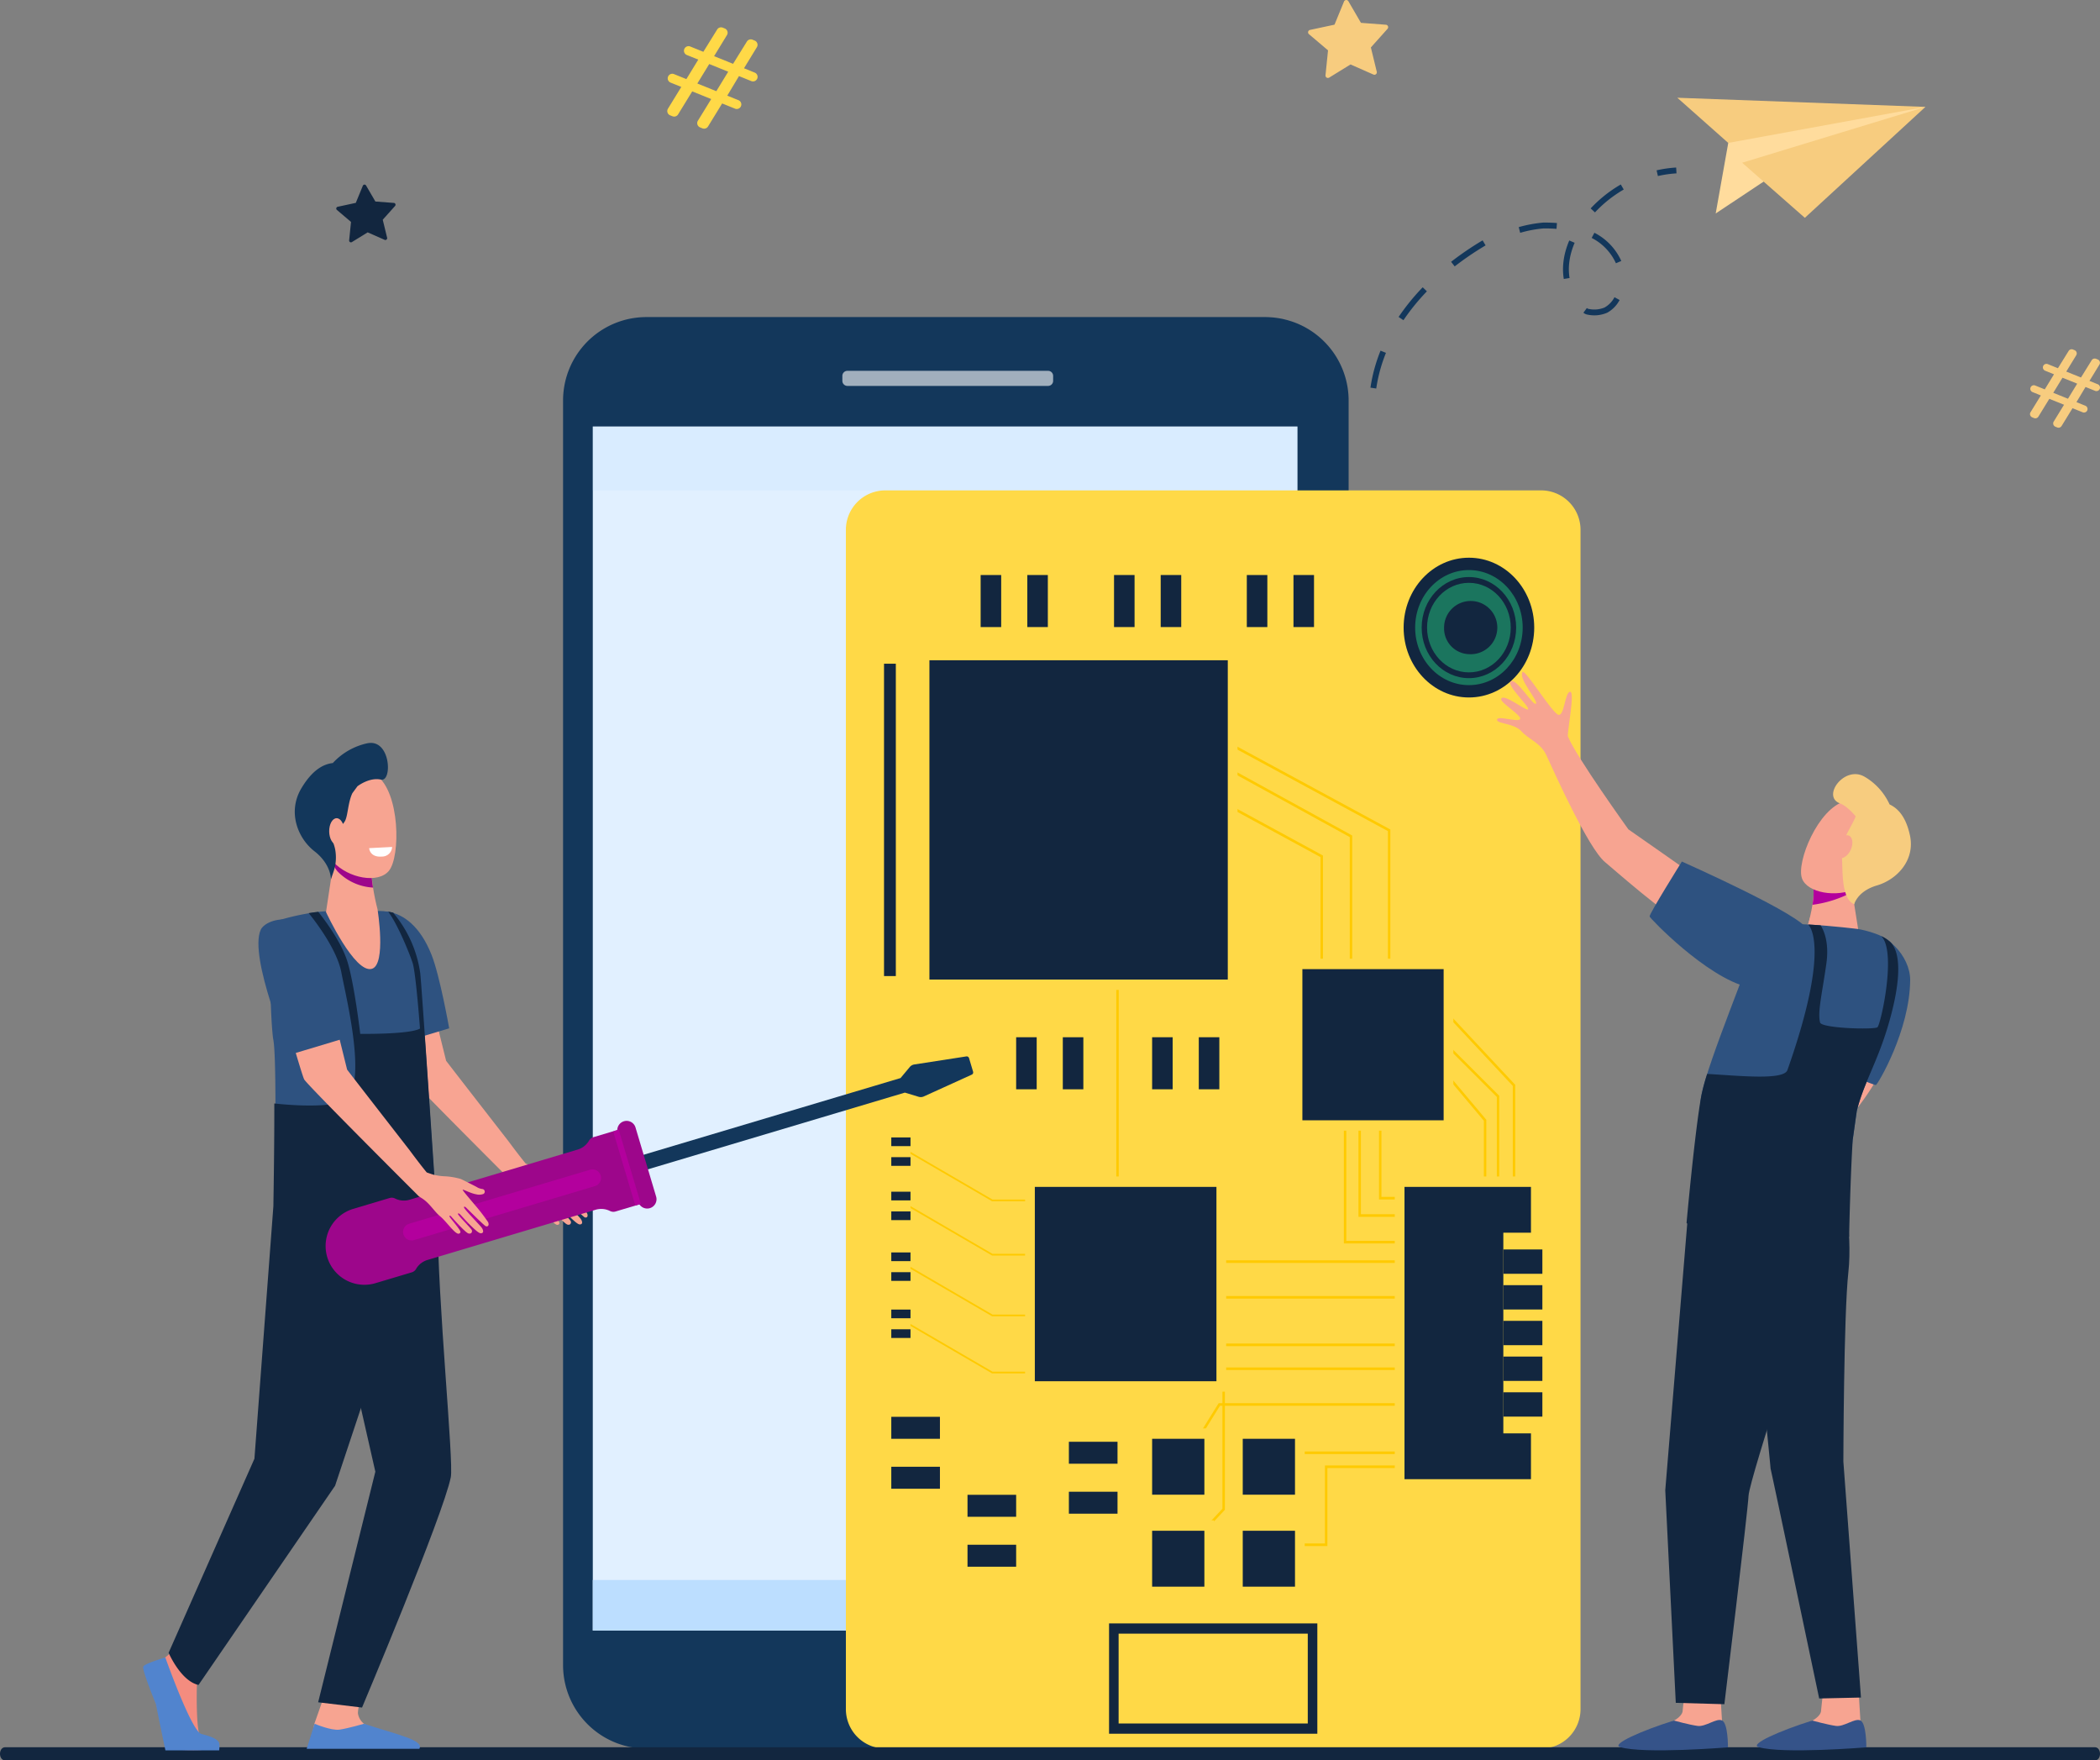 <svg xmlns="http://www.w3.org/2000/svg" width="450.815" height="377.873" viewBox="0 0 450.815 377.873">
  <rect x="0" y="0" width="450.815" height="377.873" fill="#808080" stroke="none"/>
  <g id="Grupo_81636" data-name="Grupo 81636" transform="translate(-895.049 -125)">
    <g id="Group_28_" data-name="Group (28)" transform="translate(894.051 124.795)">
      <path id="Trazado_114715" data-name="Trazado 114715" d="M358.072,114.034l-.039-.013c-.36-.13-.726-.244-1.095-.351-.126-.037-.251-.073-.378-.107s-.269-.066-.4-.1-.274-.066-.413-.1-.263-.053-.392-.078c-.146-.027-.295-.054-.443-.08-.125-.021-.253-.041-.379-.059-.159-.023-.322-.043-.483-.062-.119-.014-.235-.027-.354-.039-.185-.019-.369-.03-.557-.043l-.294-.021c-.288-.014-.575-.023-.865-.023H219.159c-.31,0-.616.007-.922.023q-.916.048-1.807.182-.445.069-.883.158a17.9,17.9,0,0,0-14.3,17.547V402.32a17.915,17.915,0,0,0,11.814,16.844c.03.011.062.021.091.032.342.121.689.231,1.04.333.126.036.253.073.381.107s.269.066.4.1.274.066.413.1.263.053.392.077c.148.028.295.055.442.08.126.021.253.041.379.059.159.023.321.044.483.062.118.014.235.027.353.039.185.018.37.03.557.043.1.007.2.014.294.018.285.014.575.023.864.023H351.975a17.908,17.908,0,0,0,17.911-17.912V130.878A17.916,17.916,0,0,0,358.072,114.034Z" transform="translate(-79.373 -44.694)" fill="#13375b"/>
      <path id="Trazado_114716" data-name="Trazado 114716" d="M363.09,151.866H211.818V410.307H363.09Z" transform="translate(-83.563 -60.114)" fill="#e1f0ff"/>
      <path id="Trazado_114717" data-name="Trazado 114717" d="M301.658,132.071H344.74a1.085,1.085,0,0,1,1.083,1.084v1.07a1.085,1.085,0,0,1-1.083,1.084H301.658a1.085,1.085,0,0,1-1.083-1.084v-1.07A1.085,1.085,0,0,1,301.658,132.071Z" transform="translate(-118.744 -52.268)" fill="#fff" opacity="0.6"/>
      <path id="Trazado_114718" data-name="Trazado 114718" d="M363.09,151.866H211.818V165.58H363.09Z" transform="translate(-83.563 -60.114)" fill="#bcdeff" opacity="0.2"/>
      <path id="Trazado_114719" data-name="Trazado 114719" d="M363.09,562.051H211.818v10.842H363.09Z" transform="translate(-83.563 -222.7)" fill="#bcdeff"/>
      <path id="Trazado_114720" data-name="Trazado 114720" d="M613.862,45.949l-2.694,15.142,11.167-7.423,33.859-15.455-25.716,1.214s-13.187,2.594-13.922,3.2A31.8,31.8,0,0,0,613.862,45.949Z" transform="translate(-241.854 -15.065)" fill="#ffdc9d"/>
      <path id="Trazado_114721" data-name="Trazado 114721" d="M597.518,34.963l53.268,1.962L608.451,44.66Z" transform="translate(-236.444 -13.777)" fill="#f7cc7f"/>
      <path id="Trazado_114722" data-name="Trazado 114722" d="M634.033,62.026,620.574,50.2l39.35-11.99Z" transform="translate(-245.583 -15.065)" fill="#f7cc7f"/>
      <path id="Trazado_114723" data-name="Trazado 114723" d="M488.561,108.354a33.624,33.624,0,0,1,.851-3.608c.322-1.095.705-2.2,1.141-3.272l1.163.47c-.419,1.036-.789,2.1-1.1,3.155a32.8,32.8,0,0,0-.819,3.474c-.062.34-.116.682-.167,1.024l-1.243-.182c.052-.361.112-.719.173-1.063Zm5.872-14.122a47.837,47.837,0,0,1,5.171-6.362l.9.869a46.453,46.453,0,0,0-5.037,6.2l-1.04-.7Zm39.877-.746c-.071-.05-.141-.1-.21-.15l.741-1.013c.062.045.121.089.173.126a.793.793,0,0,0,.126.045,5.774,5.774,0,0,0,3.5-.281A5.321,5.321,0,0,0,540.773,90l1.1.6a6.639,6.639,0,0,1-2.637,2.715,6.979,6.979,0,0,1-4.451.379,1.609,1.609,0,0,1-.474-.212ZM505.7,82.4a65.632,65.632,0,0,1,6.764-4.6l.641,1.079a64.035,64.035,0,0,0-6.634,4.51Zm24.032,1.077a15.268,15.268,0,0,1,.618-3.661,18.1,18.1,0,0,1,.718-1.991l1.154.493a17.04,17.04,0,0,0-.668,1.852,14.056,14.056,0,0,0-.568,3.36,11.648,11.648,0,0,0,.144,2.352l-1.239.2A12.819,12.819,0,0,1,529.735,83.48Zm6.3-6.12-.155-.082.584-1.111.168.089a12.617,12.617,0,0,1,5.607,5.97l-1.154.491a11.352,11.352,0,0,0-5.048-5.356Zm-15.822-2.4a28.818,28.818,0,0,1,5.313-.979c1.038,0,1.987.027,2.9.1l-.094,1.252c-.883-.066-1.8-.1-2.8-.091a25.793,25.793,0,0,0-5,.94l-.313-1.216Zm15.45-4.017A28.077,28.077,0,0,1,542.13,65.8l.63,1.086a26.864,26.864,0,0,0-6.175,4.911Z" transform="translate(-193.188 -26)" fill="#13375b"/>
      <path id="Trazado_114724" data-name="Trazado 114724" d="M590.43,61.606a24.124,24.124,0,0,1,3.992-.573l-.071-1.252a25.394,25.394,0,0,0-4.2.6Z" transform="translate(-233.524 -23.614)" fill="#13375b"/>
      <path id="Trazado_114725" data-name="Trazado 114725" d="M133.217,70.425l-2.653,2.965.94,3.867a.388.388,0,0,1-.534.447L127.329,76.1l-3.388,2.087a.387.387,0,0,1-.589-.37l.4-3.958-3.031-2.575a.388.388,0,0,1,.169-.675l3.889-.839,1.513-3.68a.387.387,0,0,1,.693-.048l2,3.438,3.967.3a.388.388,0,0,1,.26.646Z" transform="translate(-47.401 -26.019)" fill="#12263f"/>
      <path id="Trazado_114726" data-name="Trazado 114726" d="M483.268,6.388l-3.581,4,1.268,5.219a.524.524,0,0,1-.721.6l-4.914-2.169-4.572,2.82a.524.524,0,0,1-.8-.5l.543-5.345-4.1-3.477a.523.523,0,0,1,.228-.91L471.88,5.5,473.922.53a.524.524,0,0,1,.937-.064l2.7,4.642,5.356.406a.524.524,0,0,1,.351.871Z" transform="translate(-184.399 0)" fill="#f7cc7f"/>
      <path id="Trazado_114727" data-name="Trazado 114727" d="M238.461,27.374l2.858-4.656-2.3-.931a.983.983,0,1,1,.737-1.823l2.653,1.072,2.555-4.181-2.459-.992a.983.983,0,0,1,.737-1.823l2.81,1.136,2.968-4.788a.985.985,0,0,1,1.2-.395l.429.173a.984.984,0,0,1,.47,1.426l-2.76,4.519,4.076,1.647,2.968-4.788a.986.986,0,0,1,1.2-.395l.468.189a.984.984,0,0,1,.47,1.426l-2.76,4.519,2.3.931a.983.983,0,0,1-.737,1.823L253.7,20.391l-2.516,4.2,2.459.992A.983.983,0,0,1,252.9,27.4l-2.811-1.136-3.031,4.939a.984.984,0,0,1-1.207.4l-.5-.2a.984.984,0,0,1-.47-1.426l2.858-4.656-4.076-1.647-3.032,4.939a.984.984,0,0,1-1.207.4l-.5-.2a.984.984,0,0,1-.47-1.426Zm10.375-3.741,2.555-4.181L247.316,17.8l-2.555,4.181,4.076,1.647Z" transform="translate(-94.064 -3.852)" fill="#ffd947"/>
      <path id="Trazado_114728" data-name="Trazado 114728" d="M723.055,137.919l2.215-3.608-1.784-.721a.762.762,0,0,1,.57-1.414l2.057.831,1.981-3.239L726.189,129a.762.762,0,1,1,.57-1.414l2.179.881,2.3-3.712a.762.762,0,0,1,.933-.305l.333.135a.763.763,0,0,1,.365,1.1l-2.139,3.5,3.157,1.275,2.3-3.711a.763.763,0,0,1,.933-.306l.363.146a.763.763,0,0,1,.365,1.1l-2.139,3.5,1.784.721a.762.762,0,1,1-.57,1.414l-2.058-.83-1.95,3.253,1.905.768a.762.762,0,0,1-.57,1.414l-2.179-.88-2.35,3.825a.761.761,0,0,1-.935.308l-.388-.157a.763.763,0,0,1-.365-1.106l2.215-3.609-3.157-1.275-2.349,3.825a.763.763,0,0,1-.936.308l-.387-.157a.763.763,0,0,1-.365-1.106Zm8.039-2.9,1.98-3.239-3.157-1.275-1.98,3.239Z" transform="translate(-286.157 -49.224)" fill="#f7cc7f"/>
      <path id="Trazado_114729" data-name="Trazado 114729" d="M451.072,174.586H310.292a8.463,8.463,0,0,0-8.463,8.463V436.192a8.463,8.463,0,0,0,8.463,8.463h140.78a8.463,8.463,0,0,0,8.464-8.463V183.049A8.464,8.464,0,0,0,451.072,174.586Z" transform="translate(-119.241 -69.12)" fill="#ffd947"/>
      <path id="Trazado_114730" data-name="Trazado 114730" d="M317.926,236.22h-2.534v67.046h2.534Z" transform="translate(-124.617 -93.55)" fill="#12263f"/>
      <path id="Trazado_114731" data-name="Trazado 114731" d="M355.685,420.271H341.978l-.041-.023-17.984-10.464.167-.326L342.064,419.9h13.621Z" transform="translate(-128.01 -162.216)" fill="#ffca00"/>
      <path id="Trazado_114732" data-name="Trazado 114732" d="M355.685,439.569H341.978l-.041-.023-17.984-10.464.167-.328L342.064,439.2h13.621Z" transform="translate(-128.01 -169.865)" fill="#ffca00"/>
      <path id="Trazado_114733" data-name="Trazado 114733" d="M355.685,461.167H341.978l-.041-.023L323.952,450.68l.167-.328L342.064,460.8h13.621Z" transform="translate(-128.01 -178.426)" fill="#ffca00"/>
      <path id="Trazado_114734" data-name="Trazado 114734" d="M355.685,481.481H341.978l-.041-.021-17.984-10.466.167-.327,17.946,10.441h13.621Z" transform="translate(-128.01 -186.478)" fill="#ffca00"/>
      <path id="Trazado_114735" data-name="Trazado 114735" d="M322.1,427.065h-4.124v2.37H322.1Z" transform="translate(-125.642 -169.195)" fill="#ffd947"/>
      <path id="Trazado_114736" data-name="Trazado 114736" d="M322.1,423.974h-4.124v1.863H322.1Z" transform="translate(-125.642 -167.97)" fill="#12263f"/>
      <path id="Trazado_114737" data-name="Trazado 114737" d="M322.1,430.991h-4.124v1.864H322.1Z" transform="translate(-125.642 -170.752)" fill="#12263f"/>
      <path id="Trazado_114738" data-name="Trazado 114738" d="M322.1,448.659h-4.124v2.37H322.1Z" transform="translate(-125.642 -177.755)" fill="#ffd947"/>
      <path id="Trazado_114739" data-name="Trazado 114739" d="M322.1,445.571h-4.124v1.864H322.1Z" transform="translate(-125.642 -176.531)" fill="#12263f"/>
      <path id="Trazado_114740" data-name="Trazado 114740" d="M322.1,452.589h-4.124v1.864H322.1Z" transform="translate(-125.642 -179.312)" fill="#12263f"/>
      <path id="Trazado_114741" data-name="Trazado 114741" d="M322.1,468.975h-4.124v2.37H322.1Z" transform="translate(-125.642 -185.807)" fill="#ffd947"/>
      <path id="Trazado_114742" data-name="Trazado 114742" d="M322.1,465.888h-4.124v1.863H322.1Z" transform="translate(-125.642 -184.584)" fill="#12263f"/>
      <path id="Trazado_114743" data-name="Trazado 114743" d="M322.1,472.9h-4.124v1.863H322.1Z" transform="translate(-125.642 -187.364)" fill="#12263f"/>
      <path id="Trazado_114744" data-name="Trazado 114744" d="M322.1,407.765h-4.124v2.37H322.1Z" transform="translate(-125.642 -161.545)" fill="#ffd947"/>
      <path id="Trazado_114745" data-name="Trazado 114745" d="M322.1,404.677h-4.124v1.864H322.1Z" transform="translate(-125.642 -160.321)" fill="#12263f"/>
      <path id="Trazado_114746" data-name="Trazado 114746" d="M322.1,411.691h-4.124v1.864H322.1Z" transform="translate(-125.642 -163.102)" fill="#12263f"/>
      <path id="Trazado_114747" data-name="Trazado 114747" d="M462.677,326.108h-.522V287.171l-28.741-15.8.239-.495,29.024,15.954Z" transform="translate(-171.398 -107.286)" fill="#ffca00"/>
      <path id="Trazado_114748" data-name="Trazado 114748" d="M464.714,408.2H398V326.28h.523v81.362h66.188Z" transform="translate(-157.362 -129.247)" fill="#ffca00"/>
      <path id="Trazado_114749" data-name="Trazado 114749" d="M469.762,477.962H410.739v.559h59.023Z" transform="translate(-162.41 -189.369)" fill="#ffca00"/>
      <path id="Trazado_114750" data-name="Trazado 114750" d="M486.7,516.346H453.477v.559H486.7Z" transform="translate(-179.35 -204.584)" fill="#ffca00"/>
      <path id="Trazado_114751" data-name="Trazado 114751" d="M422.762,511.192l-.436-.31,7.292-11.718h44.737v.559H429.9Z" transform="translate(-167.003 -197.773)" fill="#ffca00"/>
      <path id="Trazado_114752" data-name="Trazado 114752" d="M464.82,538.617H452.26v-.559H464.3V521.316h20.684v.559H464.82Z" transform="translate(-178.868 -206.554)" fill="#ffca00"/>
      <path id="Trazado_114753" data-name="Trazado 114753" d="M422.752,525.817l-.37-.394,8.066-8.632V486.465h43.929v.559H430.971v30Z" transform="translate(-167.025 -192.74)" fill="#ffca00"/>
      <path id="Trazado_114754" data-name="Trazado 114754" d="M478.829,448.372H433.614v.558h45.215Z" transform="translate(-171.477 -177.641)" fill="#ffca00"/>
      <path id="Trazado_114755" data-name="Trazado 114755" d="M501.324,416.745h-17.2V392.131h.522v24.055h16.68Z" transform="translate(-191.497 -155.349)" fill="#ffca00"/>
      <path id="Trazado_114756" data-name="Trazado 114756" d="M498.1,423.158H478.929V393.907h.523V422.6H498.1Z" transform="translate(-189.438 -156.052)" fill="#ffca00"/>
      <path id="Trazado_114757" data-name="Trazado 114757" d="M499.185,413.02h-7.758V392.131h.522v20.33h7.236Z" transform="translate(-194.392 -155.349)" fill="#ffca00"/>
      <path id="Trazado_114758" data-name="Trazado 114758" d="M521.107,409.166h-.522V388.827L508.2,374.093l.388-.374,12.521,14.894Z" transform="translate(-201.04 -148.051)" fill="#ffca00"/>
      <path id="Trazado_114759" data-name="Trazado 114759" d="M527.325,397.131H526.8v-24.1l-18.589-19.89.37-.4,18.742,20.056Z" transform="translate(-201.046 -139.739)" fill="#ffca00"/>
      <path id="Trazado_114760" data-name="Trazado 114760" d="M524.764,403.9h-.523V380.929L510.4,367.106l.356-.409,14.007,13.988Z" transform="translate(-201.913 -145.267)" fill="#ffca00"/>
      <path id="Trazado_114761" data-name="Trazado 114761" d="M456.4,328.139h-.522V296.65l-22.465-12.214.235-.5L456.4,296.307Z" transform="translate(-171.399 -112.464)" fill="#ffca00"/>
      <path id="Trazado_114762" data-name="Trazado 114762" d="M471.276,317.109h-.523V282.5l-36.312-19.666.235-.5,36.6,19.824Z" transform="translate(-171.805 -103.9)" fill="#ffca00"/>
      <g id="Grupo_81421" data-name="Grupo 81421" transform="translate(278.498 205.989)">
        <path id="Trazado_114763" data-name="Trazado 114763" d="M495.216,378.031V341.117h-34.5v36.914Z" transform="translate(-460.718 -341.117)" fill="#ffd947"/>
      </g>
      <path id="Trazado_114764" data-name="Trazado 114764" d="M494.5,344.824H464.176v32.445H494.5Z" transform="translate(-183.591 -136.597)" fill="#12263f"/>
      <g id="Grupo_81422" data-name="Grupo 81422" transform="translate(198.433 139.688)">
        <path id="Trazado_114765" data-name="Trazado 114765" d="M396.306,304.285v-73H328.078v73Z" transform="translate(-328.078 -231.28)" fill="#ffd947"/>
      </g>
      <path id="Trazado_114766" data-name="Trazado 114766" d="M395.591,234.988H331.54v68.535h64.051Z" transform="translate(-131.018 -93.061)" fill="#12263f"/>
      <g id="Grupo_81423" data-name="Grupo 81423" transform="translate(221.06 252.737)">
        <path id="Trazado_114767" data-name="Trazado 114767" d="M408.728,464.749V418.562H365.563v46.187Z" transform="translate(-365.563 -418.562)" fill="#ffd947"/>
      </g>
      <path id="Trazado_114768" data-name="Trazado 114768" d="M408.013,422.262H369.025v41.716h38.988Z" transform="translate(-145.876 -167.292)" fill="#12263f"/>
      <g id="Grupo_81424" data-name="Grupo 81424" transform="translate(246.239 306.808)">
        <path id="Trazado_114769" data-name="Trazado 114769" d="M422.671,524.608v-16.47H407.277v16.47Z" transform="translate(-407.277 -508.138)" fill="#ffd947"/>
      </g>
      <path id="Trazado_114770" data-name="Trazado 114770" d="M421.956,511.838H410.739v12h11.217Z" transform="translate(-162.41 -202.797)" fill="#12263f"/>
      <g id="Grupo_81425" data-name="Grupo 81425" transform="translate(265.693 306.808)">
        <path id="Trazado_114771" data-name="Trazado 114771" d="M454.9,524.608v-16.47H439.505v16.47Z" transform="translate(-439.505 -508.138)" fill="#ffd947"/>
      </g>
      <path id="Trazado_114772" data-name="Trazado 114772" d="M454.184,511.838H442.967v12h11.217Z" transform="translate(-175.184 -202.797)" fill="#12263f"/>
      <g id="Grupo_81426" data-name="Grupo 81426" transform="translate(246.239 326.547)">
        <path id="Trazado_114773" data-name="Trazado 114773" d="M422.671,557.309v-16.47H407.277v16.47Z" transform="translate(-407.277 -540.839)" fill="#ffd947"/>
      </g>
      <path id="Trazado_114774" data-name="Trazado 114774" d="M421.956,544.542H410.739v12h11.217Z" transform="translate(-162.41 -215.76)" fill="#12263f"/>
      <g id="Grupo_81427" data-name="Grupo 81427" transform="translate(265.693 326.549)">
        <path id="Trazado_114775" data-name="Trazado 114775" d="M454.9,557.313v-16.47H439.505v16.47Z" transform="translate(-439.505 -540.843)" fill="#ffd947"/>
      </g>
      <path id="Trazado_114776" data-name="Trazado 114776" d="M454.184,544.542H442.967v12h11.217Z" transform="translate(-175.184 -215.76)" fill="#12263f"/>
      <g id="Grupo_81428" data-name="Grupo 81428" transform="translate(300.415 252.737)">
        <path id="Trazado_114777" data-name="Trazado 114777" d="M497.027,485.768V418.562h31.33v14.3h-5.934v38.614h5.934v14.3Z" transform="translate(-497.027 -418.562)" fill="#ffd947"/>
      </g>
      <path id="Trazado_114778" data-name="Trazado 114778" d="M521.708,475.174V432.091h5.931v-9.829H500.489V485H527.64v-9.828Z" transform="translate(-197.984 -167.292)" fill="#12263f"/>
      <path id="Trazado_114779" data-name="Trazado 114779" d="M544.023,444.509h-8.381v5.224h8.381Z" transform="translate(-211.918 -176.11)" fill="#12263f"/>
      <path id="Trazado_114780" data-name="Trazado 114780" d="M544.023,457.207h-8.381v5.224h8.381Z" transform="translate(-211.918 -181.143)" fill="#12263f"/>
      <path id="Trazado_114781" data-name="Trazado 114781" d="M544.023,469.9h-8.381v5.224h8.381Z" transform="translate(-211.918 -186.176)" fill="#12263f"/>
      <path id="Trazado_114782" data-name="Trazado 114782" d="M544.023,482.6h-8.381v5.224h8.381Z" transform="translate(-211.918 -191.209)" fill="#12263f"/>
      <path id="Trazado_114783" data-name="Trazado 114783" d="M544.023,495.3h-8.381v5.224h8.381Z" transform="translate(-211.918 -196.242)" fill="#12263f"/>
      <path id="Trazado_114784" data-name="Trazado 114784" d="M514.2,228.528c7.742,0,14.017-6.715,14.017-15s-6.276-15-14.017-15-14.018,6.715-14.018,15S506.455,228.528,514.2,228.528Z" transform="translate(-197.861 -78.611)" fill="#12263f"/>
      <path id="Trazado_114785" data-name="Trazado 114785" d="M515.823,227.618c6.375,0,11.543-5.529,11.543-12.35s-5.168-12.35-11.543-12.35-11.543,5.53-11.543,12.35S509.448,227.618,515.823,227.618Z" transform="translate(-199.487 -80.35)" fill="#1b755e"/>
      <path id="Trazado_114786" data-name="Trazado 114786" d="M516.742,227.1c5.6,0,10.142-4.859,10.142-10.854S522.343,205.4,516.742,205.4s-10.142,4.86-10.142,10.854S511.141,227.1,516.742,227.1Z" transform="translate(-200.407 -81.332)" fill="#12263f"/>
      <path id="Trazado_114787" data-name="Trazado 114787" d="M517.5,226.678c4.961,0,8.983-4.3,8.983-9.611s-4.022-9.61-8.983-9.61-8.983,4.3-8.983,9.61S512.541,226.678,517.5,226.678Z" transform="translate(-201.167 -82.149)" fill="#1b755e"/>
      <path id="Trazado_114788" data-name="Trazado 114788" d="M519.9,225.335a5.714,5.714,0,1,0-5.326-5.7A5.523,5.523,0,0,0,519.9,225.335Z" transform="translate(-203.569 -84.716)" fill="#12263f"/>
      <path id="Trazado_114789" data-name="Trazado 114789" d="M328.42,511.838H317.977v6H328.42Z" transform="translate(-125.642 -202.797)" fill="#ffd947"/>
      <path id="Trazado_114790" data-name="Trazado 114790" d="M328.42,504.023H317.977v4.717H328.42Z" transform="translate(-125.642 -199.699)" fill="#12263f"/>
      <path id="Trazado_114791" data-name="Trazado 114791" d="M328.42,521.781H317.977V526.5H328.42Z" transform="translate(-125.642 -206.738)" fill="#12263f"/>
      <path id="Trazado_114792" data-name="Trazado 114792" d="M355.524,539.573H345.081v6h10.443Z" transform="translate(-136.385 -213.79)" fill="#ffd947"/>
      <path id="Trazado_114793" data-name="Trazado 114793" d="M355.524,531.758H345.081v4.717h10.443Z" transform="translate(-136.385 -210.693)" fill="#12263f"/>
      <path id="Trazado_114794" data-name="Trazado 114794" d="M355.524,549.512H345.081v4.717h10.443Z" transform="translate(-136.385 -217.73)" fill="#12263f"/>
      <path id="Trazado_114795" data-name="Trazado 114795" d="M391.576,520.715H381.133v6h10.443Z" transform="translate(-150.675 -206.316)" fill="#ffd947"/>
      <path id="Trazado_114796" data-name="Trazado 114796" d="M391.576,512.9H381.133v4.717h10.443Z" transform="translate(-150.675 -203.218)" fill="#12263f"/>
      <path id="Trazado_114797" data-name="Trazado 114797" d="M391.576,530.658H381.133v4.717h10.443Z" transform="translate(-150.675 -210.257)" fill="#12263f"/>
      <path id="Trazado_114798" data-name="Trazado 114798" d="M375.3,380.217V369.044H369.69v11.173Z" transform="translate(-146.139 -146.197)" fill="#ffd947"/>
      <path id="Trazado_114799" data-name="Trazado 114799" d="M383.385,380.221V369.048h-4.409v11.173Z" transform="translate(-149.82 -146.199)" fill="#12263f"/>
      <path id="Trazado_114800" data-name="Trazado 114800" d="M366.791,380.217V369.044h-4.41v11.173Z" transform="translate(-143.242 -146.197)" fill="#12263f"/>
      <path id="Trazado_114801" data-name="Trazado 114801" d="M423.651,380.221V369.048h-5.607v11.173Z" transform="translate(-165.305 -146.199)" fill="#ffd947"/>
      <path id="Trazado_114802" data-name="Trazado 114802" d="M431.742,380.217V369.044h-4.409v11.173Z" transform="translate(-168.987 -146.197)" fill="#12263f"/>
      <path id="Trazado_114803" data-name="Trazado 114803" d="M415.149,380.217V369.044h-4.41v11.173Z" transform="translate(-162.41 -146.197)" fill="#12263f"/>
      <path id="Trazado_114804" data-name="Trazado 114804" d="M362.667,215.856V204.683H357.06v11.173Z" transform="translate(-141.133 -81.049)" fill="#ffd947"/>
      <path id="Trazado_114805" data-name="Trazado 114805" d="M370.758,215.852V204.679h-4.409v11.173Z" transform="translate(-144.815 -81.048)" fill="#12263f"/>
      <path id="Trazado_114806" data-name="Trazado 114806" d="M354.165,215.856V204.683h-4.41v11.173Z" transform="translate(-138.238 -81.049)" fill="#12263f"/>
      <path id="Trazado_114807" data-name="Trazado 114807" d="M410.107,215.856V204.683H404.5v11.173Z" transform="translate(-159.937 -81.049)" fill="#ffd947"/>
      <path id="Trazado_114808" data-name="Trazado 114808" d="M418.195,215.852V204.679h-4.409v11.173Z" transform="translate(-163.617 -81.048)" fill="#12263f"/>
      <path id="Trazado_114809" data-name="Trazado 114809" d="M401.6,215.852V204.679h-4.409v11.173Z" transform="translate(-157.04 -81.048)" fill="#12263f"/>
      <path id="Trazado_114810" data-name="Trazado 114810" d="M457.327,215.856V204.683H451.72v11.173Z" transform="translate(-178.654 -81.049)" fill="#ffd947"/>
      <path id="Trazado_114811" data-name="Trazado 114811" d="M465.417,215.852V204.679h-4.409v11.173Z" transform="translate(-182.335 -81.048)" fill="#12263f"/>
      <path id="Trazado_114812" data-name="Trazado 114812" d="M448.823,215.856V204.683h-4.409v11.173Z" transform="translate(-175.758 -81.049)" fill="#12263f"/>
      <g id="Grupo_81429" data-name="Grupo 81429" transform="translate(313.541 175.946)">
        <path id="Trazado_114813" data-name="Trazado 114813" d="M528.983,315.681V291.346H518.772v24.335Z" transform="translate(-518.772 -291.346)" fill="#ffd947"/>
      </g>
      <path id="Trazado_114814" data-name="Trazado 114814" d="M528.264,295.045H522.23V314.91h6.034Z" transform="translate(-206.602 -116.866)" fill="#ffd947"/>
      <g id="Grupo_81430" data-name="Grupo 81430" transform="translate(313.541 155.5)">
        <path id="Trazado_114815" data-name="Trazado 114815" d="M528.983,271.143V257.474H518.772v13.669Z" transform="translate(-518.772 -257.474)" fill="#ffd947"/>
      </g>
      <path id="Trazado_114816" data-name="Trazado 114816" d="M528.264,259.552H522.23v11.157h6.034Z" transform="translate(-206.602 -102.798)" fill="#ffd947"/>
      <path id="Trazado_114817" data-name="Trazado 114817" d="M440.135,601.165H395.422V577.489h44.713Zm-42.66-2.2h40.607V579.686H397.475Z" transform="translate(-156.339 -228.819)" fill="#12263f"/>
      <path id="Trazado_114818" data-name="Trazado 114818" d="M438.922,583.754H401.28v16.11h37.642Z" transform="translate(-158.661 -231.303)" fill="#ffd947"/>
      <path id="Trazado_114819" data-name="Trazado 114819" d="M2.124,621.511H450.688c1.5,0,1.5,2.836,0,2.836H2.124C.623,624.347.623,621.511,2.124,621.511Z" transform="translate(0 -246.268)" fill="#12263f"/>
      <path id="Trazado_114820" data-name="Trazado 114820" d="M533.393,249.358c.171-.927,4.286.6,4.932-.069s-4.262-3.554-4.045-4.343c.4-1.451,5.571,2.833,5.794,2.176s-4.891-5.335-3.677-5.988,4.8,5.406,5.354,4.809-3.839-5.333-2.881-6.788c.513-.778,6.485,9.049,7.749,9.188s1.33-4.854,2.459-4.955-.721,8.951-.454,9.615c1.74,4.3,12.972,19.922,12.972,19.922s13.227,9.216,17.851,12.546c1.4,3.025-4.321,7.16-2.763,10.078-8.089-4.968-17.784-13.681-20.1-15.592-3.6-2.968-10.918-19.276-12.617-22.983-1.207-2.632-3.767-3.346-5.347-5.112s-5.4-1.581-5.224-2.509Z" transform="translate(-211.024 -94.695)" fill="#f7a491"/>
      <path id="Trazado_114821" data-name="Trazado 114821" d="M661.664,381.743a5.818,5.818,0,0,1-.616,1.492,56.634,56.634,0,0,1-5.885,7.829l-3.18-7.167s.518-2.252,1.419-5.468c3.072.8,6,1.266,8.262,3.312Z" transform="translate(-258.032 -149.917)" fill="#f8a492"/>
      <path id="Trazado_114822" data-name="Trazado 114822" d="M637.807,357.166s17.743,7.64,18.315,7.493c.369-.094,7.277-11.657,7.352-22.531.034-5.023-5.18-11.064-11-9.869-2.929.6-2.883,1.417-7.218,7.715s-7.448,17.191-7.448,17.191Z" transform="translate(-252.413 -131.556)" fill="#2e5280"/>
      <path id="Trazado_114823" data-name="Trazado 114823" d="M605.875,600.556s.42,6.969.424,6.983a38.053,38.053,0,0,1,.764,3.876c0,3.02-14.346-2.564-11.132-3.9.292-.121,1.816-1.038,1.912-2.067.148-1.586.523-4.79.523-4.79l7.511-.1Z" transform="translate(-235.629 -237.962)" fill="#f7a491"/>
      <path id="Trazado_114824" data-name="Trazado 114824" d="M588.485,611.948s3.367.924,5.094,1.154,4-1.716,5.219-1.189c1.344.579,1.291,5.785,1.291,5.785s-18.062,1.482-23.143-.05C574.935,617.041,581.6,614.1,588.485,611.948Z" transform="translate(-228.146 -242.428)" fill="#355389"/>
      <path id="Trazado_114825" data-name="Trazado 114825" d="M652.672,313.129l1.626,10.288s-6.2,4.978-9.811,3.926c-3.031-.881-.954-4.845-.954-4.845s1.615-5.491,1.12-8.37S652.672,313.129,652.672,313.129Z" transform="translate(-254.408 -123.795)" fill="#f7a491"/>
      <path id="Trazado_114826" data-name="Trazado 114826" d="M652.588,316.243a25.327,25.327,0,0,1-7.015,1.977,13.666,13.666,0,0,0,.164-4.088c-.228-1.327,1.462-1.642,3.349-1.6,2.468.212,4.669.6,4.669.6l.313,1.978a5.117,5.117,0,0,1-1.48,1.134Z" transform="translate(-255.491 -123.798)" fill="#b3009d"/>
      <path id="Trazado_114827" data-name="Trazado 114827" d="M659.966,290.24c.255,0-2.45,11.492-6.638,13.471s-10.432.946-11.6-2.149c-1.3-3.424,3.431-15.147,9.321-16.637s8.919,5.315,8.919,5.315Z" transform="translate(-253.88 -112.771)" fill="#f7a491"/>
      <path id="Trazado_114828" data-name="Trazado 114828" d="M659.646,276.023a13.2,13.2,0,0,1,5.4,5.963c1.569.744,3.47,2.357,4.382,6.7,1.123,5.338-2.865,9.453-7.09,10.691s-4.88,4.036-4.88,4.036l-.479-3.009a11.9,11.9,0,0,1,2.354-3.933c1.414-1.312-.671-3.223-.854-4.781-.141-1.2.744-3.531.552-5.5,0,0-2.348-3.558-4.663-4.437-3.946-1.5.99-8.2,5.281-5.724Z" transform="translate(-258.405 -109.113)" fill="#f7cc7f"/>
      <path id="Trazado_114829" data-name="Trazado 114829" d="M655.1,600.556s.42,6.969.424,6.983a38.036,38.036,0,0,1,.764,3.876c0,3.02-14.346-2.564-11.132-3.9.292-.121,1.816-1.038,1.912-2.067.148-1.586.522-4.79.522-4.79l7.512-.1Z" transform="translate(-255.14 -237.962)" fill="#f7a491"/>
      <path id="Trazado_114830" data-name="Trazado 114830" d="M637.7,611.948s3.367.924,5.094,1.154,4-1.716,5.219-1.189c1.344.579,1.291,5.785,1.291,5.785s-18.062,1.482-23.143-.05C624.154,617.041,630.82,614.1,637.7,611.948Z" transform="translate(-247.655 -242.428)" fill="#355389"/>
      <path id="Trazado_114831" data-name="Trazado 114831" d="M643.59,417.742s2.432,11.755,1.44,20.668-1.068,40.573-1.068,40.573l3.78,50.658-8.972.2S628.13,479.2,628.329,480.5s-3.568-35.65-3.568-35.65l12.683-28.223,6.143,1.113Z" transform="translate(-247.242 -165.06)" fill="#12263f"/>
      <path id="Trazado_114832" data-name="Trazado 114832" d="M628.719,414.989s1.586,10.585-.4,15.227-17,50.188-17.2,53.9-5.192,44.761-5.192,44.761l-10.432-.295-2.256-45.635,4.727-57.358,4.587-14.5Z" transform="translate(-234.751 -162.864)" fill="#12263f"/>
      <path id="Trazado_114833" data-name="Trazado 114833" d="M654.756,328.382a9.366,9.366,0,0,1-4.971,1.492c-2.4-.2-5.792-2.409-5.792-2.409l.472-1.6s6.207-.9,6.365-.808,3.928,3.321,3.928,3.321Z" transform="translate(-254.865 -128.76)" fill="#f7a491"/>
      <path id="Trazado_114834" data-name="Trazado 114834" d="M605.822,365.647c1.368-7.45,11.3-30.638,12.088-34.908.386-2.076,5.739-2.124,10.84-1.852,5.386.285,10.737.967,10.737.967s4.768.782,6.866,2.749,2.655,7.4-.36,17.725c-2.382,8.148-5.334,12.622-6.793,18.555-.3,1.991-.55,3.956-.885,6.248-.536,8.874-11.531,8.335-11.531,8.335s-9.364,11.486-19.075,3.317c0,0-3.289-13.5-1.886-21.137Z" transform="translate(-239.597 -130.234)" fill="#2e5280"/>
      <path id="Trazado_114835" data-name="Trazado 114835" d="M594.589,306.572s-7.006,11.2-6.928,11.786c.05.379,12.22,13.053,21.126,15.175,4.925,1.172,13.34-7.932,12.759-12.22C621.142,318.34,594.589,306.572,594.589,306.572Z" transform="translate(-232.537 -121.435)" fill="#2e5280"/>
      <path id="Trazado_114836" data-name="Trazado 114836" d="M644.5,332.681a7.6,7.6,0,0,0-1.921-1.241c3.406,3.244-.089,19.023-.8,19.575s-12.01.244-12.316-1.027c-.552-2.29.395-5.922,1.341-12.553.639-4.472-.445-7.074-1.218-8.3-.878-.066-1.784-.126-2.689-.173,0,0,5.176,4-4.439,31.238-.79,2.236-10.2,1.236-17.23.831a41.474,41.474,0,0,0-1.257,4.692c-1.4,7.635-3.171,27.294-3.171,27.294,9.711,8.169,34.9,2.936,34.9,2.936s.232-11.871.768-20.745c.336-2.3.589-4.259.886-6.248,1.459-5.934,4.411-10.407,6.793-18.555,3.016-10.32,2.459-15.759.36-17.725Z" transform="translate(-237.745 -130.31)" fill="#12263f"/>
      <path id="Trazado_114837" data-name="Trazado 114837" d="M658.117,286.231a2.515,2.515,0,0,1,.781,2.555c-.454,1.549-3.534,5.893-3.059,7.865s-.46,9.723,2.751,11.016a46.082,46.082,0,0,1,1.079-4.777c.178,0,2.536-1.243,2.735-2.222s.2-4.678.226-4.827-.976-8.409-.976-8.409l-3.536-1.2Z" transform="translate(-259.541 -113.372)" fill="#f7cc7f"/>
      <path id="Trazado_114838" data-name="Trazado 114838" d="M654.147,299.125c-.547,1.328-.323,2.646.5,2.943s1.934-.536,2.482-1.863.324-2.644-.5-2.943S654.695,297.8,654.147,299.125Z" transform="translate(-258.771 -117.721)" fill="#f7a491"/>
      <path id="Trazado_114839" data-name="Trazado 114839" d="M164.639,390.762a1.446,1.446,0,0,1-.26-.205c-2.541-2.535-23.863-23.813-24.534-25.007-.6-1.076-6.924-23.375-6.924-23.375l11.014.6,5.121,20.665c.657.908,13.4,17.287,13.4,17.287s2.256,3.066,3.7,4.793c.534.19,1.042.36,1.469.493a13.185,13.185,0,0,0,2.582.34,15.182,15.182,0,0,1,3.264.57c.488.226,1.481.723,2.072,1.031s1.3.643,1.594.844a3.427,3.427,0,0,0,.995.283.57.57,0,0,1,.212,1.04,2.5,2.5,0,0,1-1.537.094c-1.216-.185-2.922-1.15-2.94-.965s2.167,2.687,2.4,2.989a40.294,40.294,0,0,1,3.059,3.951c.3.728-.1,1.036-.52.86-.36-.15-4.147-3.928-4.147-3.928s-.484-.481-.506-.116,3.408,3.8,3.823,4.407.409,1.209-.282,1.157c-.842-.064-4.28-3.956-4.28-3.956s-.44-.482-.568-.231,2.842,3.126,2.981,3.515-.1.89-.725.712c-.732-.21-3.771-3.709-3.771-3.709s-.306-.2-.322.009,2.34,2.84,2.366,3.319a.374.374,0,0,1-.34.426c-.755.222-2.692-2.653-3.976-3.691s-2.236-2.8-3.9-3.873l-.527-.328Z" transform="translate(-52.291 -135.547)" fill="#f8a492"/>
      <path id="Trazado_114840" data-name="Trazado 114840" d="M134.675,353.309l13.071-3.926s-2-11.29-3.782-15.767c-4.971-12.508-14.344-9.727-15.526-7.122C125.8,332.32,134.675,353.309,134.675,353.309Z" transform="translate(-50.319 -128.448)" fill="#2e5280"/>
      <path id="Trazado_114841" data-name="Trazado 114841" d="M129.28,337.379c.272,1.9,3.716,54.178,3.716,54.178-23.585,11.529-35.064,1.326-35.064,1.326s.771-36.2-.153-41.129c-.611-3.26-1.376-24.924.712-25.531a51.744,51.744,0,0,1,9.1-1.958c2.859-.3,13.959-.474,15.944.2a25.711,25.711,0,0,1,5.746,12.912Z" transform="translate(-38.101 -128.343)" fill="#2e5280"/>
      <path id="Trazado_114842" data-name="Trazado 114842" d="M66.7,589.757s-2.4,2.352-2.457,3.216-.212,10.11.769,10.975,3.862,1.476,2.936,2.448c-.7.735-6.086.577-9.654.381-1.043-.057-2.347-8.4-2.76-9.624-.6-1.782-2.058-5.792-1.512-7.033a10.381,10.381,0,0,1,3.326-3.007,16.414,16.414,0,0,0,3.684-3.937L66.7,589.76Z" transform="translate(-20.968 -231.073)" fill="#f48c7f"/>
      <path id="Trazado_114843" data-name="Trazado 114843" d="M114.4,603.067l-2.154,6.109c-.159.965-.789,3.351-.789,4.229,0,3.3,14.821-2.8,11.5-4.259a3.527,3.527,0,0,1-1.344-2.311,7.739,7.739,0,0,1,1.248-3.9l-8.463.13Z" transform="translate(-43.782 -238.906)" fill="#f7a491"/>
      <path id="Trazado_114844" data-name="Trazado 114844" d="M138.713,415.155s1.081,10.924,1.081,11.089c0,17.672,3.493,52.193,2.827,55.515-1.62,8.1-19.053,49.444-19.053,49.444l-9.421-1.129,12.277-49.5L121.9,460.653l-6.394-39.382,23.2-6.118Z" transform="translate(-44.849 -164.474)" fill="#12263f"/>
      <path id="Trazado_114845" data-name="Trazado 114845" d="M56.671,589.6s5.536,15.642,7.7,16.4c.575.2,3.337.709,3.857,1.935a5.3,5.3,0,0,1,0,1.6H56.692s-1.46-6.892-2.037-9.921c0,0-3.054-7.4-2.715-8.07S56.671,589.6,56.671,589.6Z" transform="translate(-20.182 -233.619)" fill="#5184ce"/>
      <path id="Trazado_114846" data-name="Trazado 114846" d="M110.062,618.55l1.7-5.379s3.563,1.513,5.347,1.262,5.261-1.262,5.261-1.262c7.113,2.349,12.941,3.49,11.881,5.379Z" transform="translate(-43.23 -242.963)" fill="#5184ce"/>
      <path id="Trazado_114847" data-name="Trazado 114847" d="M118.629,305.543l-1.693,11.2s6.182,13.331,9.873,12.175c3.1-.969,1.19-12.766,1.19-12.766s-1.688-6.334-1.181-9.5S118.629,305.543,118.629,305.543Z" transform="translate(-45.955 -120.765)" fill="#f7a491"/>
      <path id="Trazado_114848" data-name="Trazado 114848" d="M127.838,306.645c.506-3.171-8.189-1.1-8.189-1.1l-.139.928a5.224,5.224,0,0,0,.942,1.56,11.432,11.432,0,0,0,7.6,3.454A17.342,17.342,0,0,1,127.838,306.645Z" transform="translate(-46.974 -120.765)" fill="#9d068b"/>
      <path id="Trazado_114849" data-name="Trazado 114849" d="M116.932,277.44c-.246-.089-1.971,12.752,1.3,16.285s9.647,4.69,11.935,1.907c2.53-3.077,2.4-16.881-2.685-20.515S116.932,277.44,116.932,277.44Z" transform="translate(-45.686 -108.502)" fill="#f7a491"/>
      <path id="Trazado_114850" data-name="Trazado 114850" d="M121.417,264.456A14.145,14.145,0,0,0,114,268.7c-1.786.212-4.213,1.2-6.718,5.366-3.082,5.119-.805,10.792,2.781,13.575s3.538,6,3.538,6l.568-1.663a9.319,9.319,0,0,0,.449-3.917,7.693,7.693,0,0,0-.579-2.354c-.862-1.859,1.853-3.094,2.614-4.64.586-1.191.614-3.914,1.537-5.883l1.1-1.5s2.546-1.987,5.037-1.426,2.133-8.828-2.913-7.8Z" transform="translate(-41.555 -104.71)" fill="#13375b"/>
      <path id="Trazado_114851" data-name="Trazado 114851" d="M121.333,293.965c.025,1.567-.684,2.849-1.585,2.865s-1.654-1.243-1.679-2.808.685-2.849,1.586-2.865S121.308,292.4,121.333,293.965Z" transform="translate(-46.403 -115.325)" fill="#f7a491"/>
      <path id="Trazado_114852" data-name="Trazado 114852" d="M132.283,301.638l4.932-.255a2.163,2.163,0,0,1-2.183,2.062c-2.642.215-2.749-1.8-2.749-1.8Z" transform="translate(-52.038 -119.379)" fill="#fff"/>
      <path id="Trazado_114853" data-name="Trazado 114853" d="M114.975,337.553a25.639,25.639,0,0,0-5.8-12.911,5.826,5.826,0,0,0-1.059-.2c1.964,2.532,4.617,9.04,5.238,10.993.705,2.215,1.574,14.072,1.574,14.072-2.265,1.285-12.825,1.134-12.825,1.134s-1.236-10.573-2.747-15.493-6.264-10.7-6.264-10.7c-.7.073-1.38.167-2.051.273,1.462,1.809,6.079,7.827,7.008,12.729,1.106,5.839,6.143,25.878,0,27.842-3.045.974-9.079.871-14.394.287.018,7.594-.107,16.5-.2,22.07l-4.067,54.187-18.42,41.65s2.591,6.061,6.415,6.912l29.32-42.761,18.01-54.109c1.3-.529,2.634-1.12,4.012-1.791,0,0-3.474-52.282-3.748-54.178Z" transform="translate(-23.771 -128.517)" fill="#12263f"/>
      <path id="Trazado_114854" data-name="Trazado 114854" d="M285.035,379.148l-.872-2.92a.522.522,0,0,0-.581-.368l-11.169,1.729a1.591,1.591,0,0,0-.981.554l-1.975,2.364-77.733,23.2a1.63,1.63,0,0,0,.933,3.123l77.733-23.2,2.948.895a1.589,1.589,0,0,0,1.122-.075l10.288-4.676a.523.523,0,0,0,.285-.625Z" transform="translate(-75.137 -148.897)" fill="#13375b"/>
      <path id="Trazado_114855" data-name="Trazado 114855" d="M225.027,416.14l-4.38-14.677a2,2,0,1,1,3.831-1.143L228.857,415a2,2,0,1,1-3.83,1.143Z" transform="translate(-87.03 -158.029)" fill="#9d068b"/>
      <path id="Trazado_114856" data-name="Trazado 114856" d="M138.623,429.874,174.707,419.1a4.227,4.227,0,0,1,3.118.276,1.6,1.6,0,0,0,1.175.094l5.431-1.622L179.671,401.9l-5.431,1.622a1.6,1.6,0,0,0-.931.723,4.222,4.222,0,0,1-2.459,1.939l-36.084,10.769a4.227,4.227,0,0,1-3.118-.276,1.6,1.6,0,0,0-1.175-.094l-7.85,2.343a8.324,8.324,0,0,0,4.761,15.952l7.85-2.343a1.6,1.6,0,0,0,.931-.723A4.22,4.22,0,0,1,138.623,429.874Z" transform="translate(-45.852 -159.221)" fill="#9d068b"/>
      <path id="Trazado_114857" data-name="Trazado 114857" d="M219.246,402.222a1.931,1.931,0,0,0,.08.671l4.38,14.677a1.959,1.959,0,0,0,.3.6l1.076-.322L220.322,401.9Z" transform="translate(-86.506 -159.221)" fill="#b3009d"/>
      <path id="Trazado_114858" data-name="Trazado 114858" d="M144.427,429.979a1.831,1.831,0,0,1,1.232-2.279l38.846-11.593a1.832,1.832,0,0,1,1.047,3.511l-38.846,11.593A1.832,1.832,0,0,1,144.427,429.979Z" transform="translate(-56.821 -164.822)" fill="#b3009d"/>
      <path id="Trazado_114859" data-name="Trazado 114859" d="M129.429,393.906a1.415,1.415,0,0,1-.26-.205c-2.541-2.535-23.863-23.813-24.534-25.006-.607-1.076-6.923-23.375-6.923-23.375l11.014.6,5.121,20.665c.657.908,13.4,17.287,13.4,17.287s2.256,3.066,3.7,4.793c.534.189,1.042.36,1.469.493a13.184,13.184,0,0,0,2.582.34,15.252,15.252,0,0,1,3.264.57c.488.226,1.481.723,2.072,1.031s1.3.644,1.594.844a3.4,3.4,0,0,0,.995.283.57.57,0,0,1,.212,1.04,2.5,2.5,0,0,1-1.538.094c-1.216-.185-2.922-1.15-2.94-.965s2.167,2.687,2.4,2.989a40.114,40.114,0,0,1,3.059,3.951c.3.728-.1,1.036-.518.86-.36-.15-4.147-3.928-4.147-3.928s-.484-.482-.509-.116,3.408,3.8,3.825,4.407.409,1.209-.283,1.157c-.842-.064-4.28-3.956-4.28-3.956s-.44-.481-.566-.231,2.84,3.126,2.981,3.516-.1.887-.726.712c-.732-.21-3.77-3.709-3.77-3.709s-.306-.2-.322.009,2.34,2.84,2.367,3.319a.376.376,0,0,1-.34.427c-.755.221-2.694-2.653-3.976-3.691s-2.235-2.8-3.9-3.873l-.527-.328Z" transform="translate(-38.334 -136.794)" fill="#f8a492"/>
      <path id="Trazado_114860" data-name="Trazado 114860" d="M99.631,356.2,112.7,352.27s-2-11.289-3.782-15.767c-4.97-12.505-14.344-9.727-15.525-7.122C90.753,335.207,99.631,356.2,99.631,356.2Z" transform="translate(-36.429 -129.593)" fill="#2e5280"/>
    </g>
  </g>
</svg>
